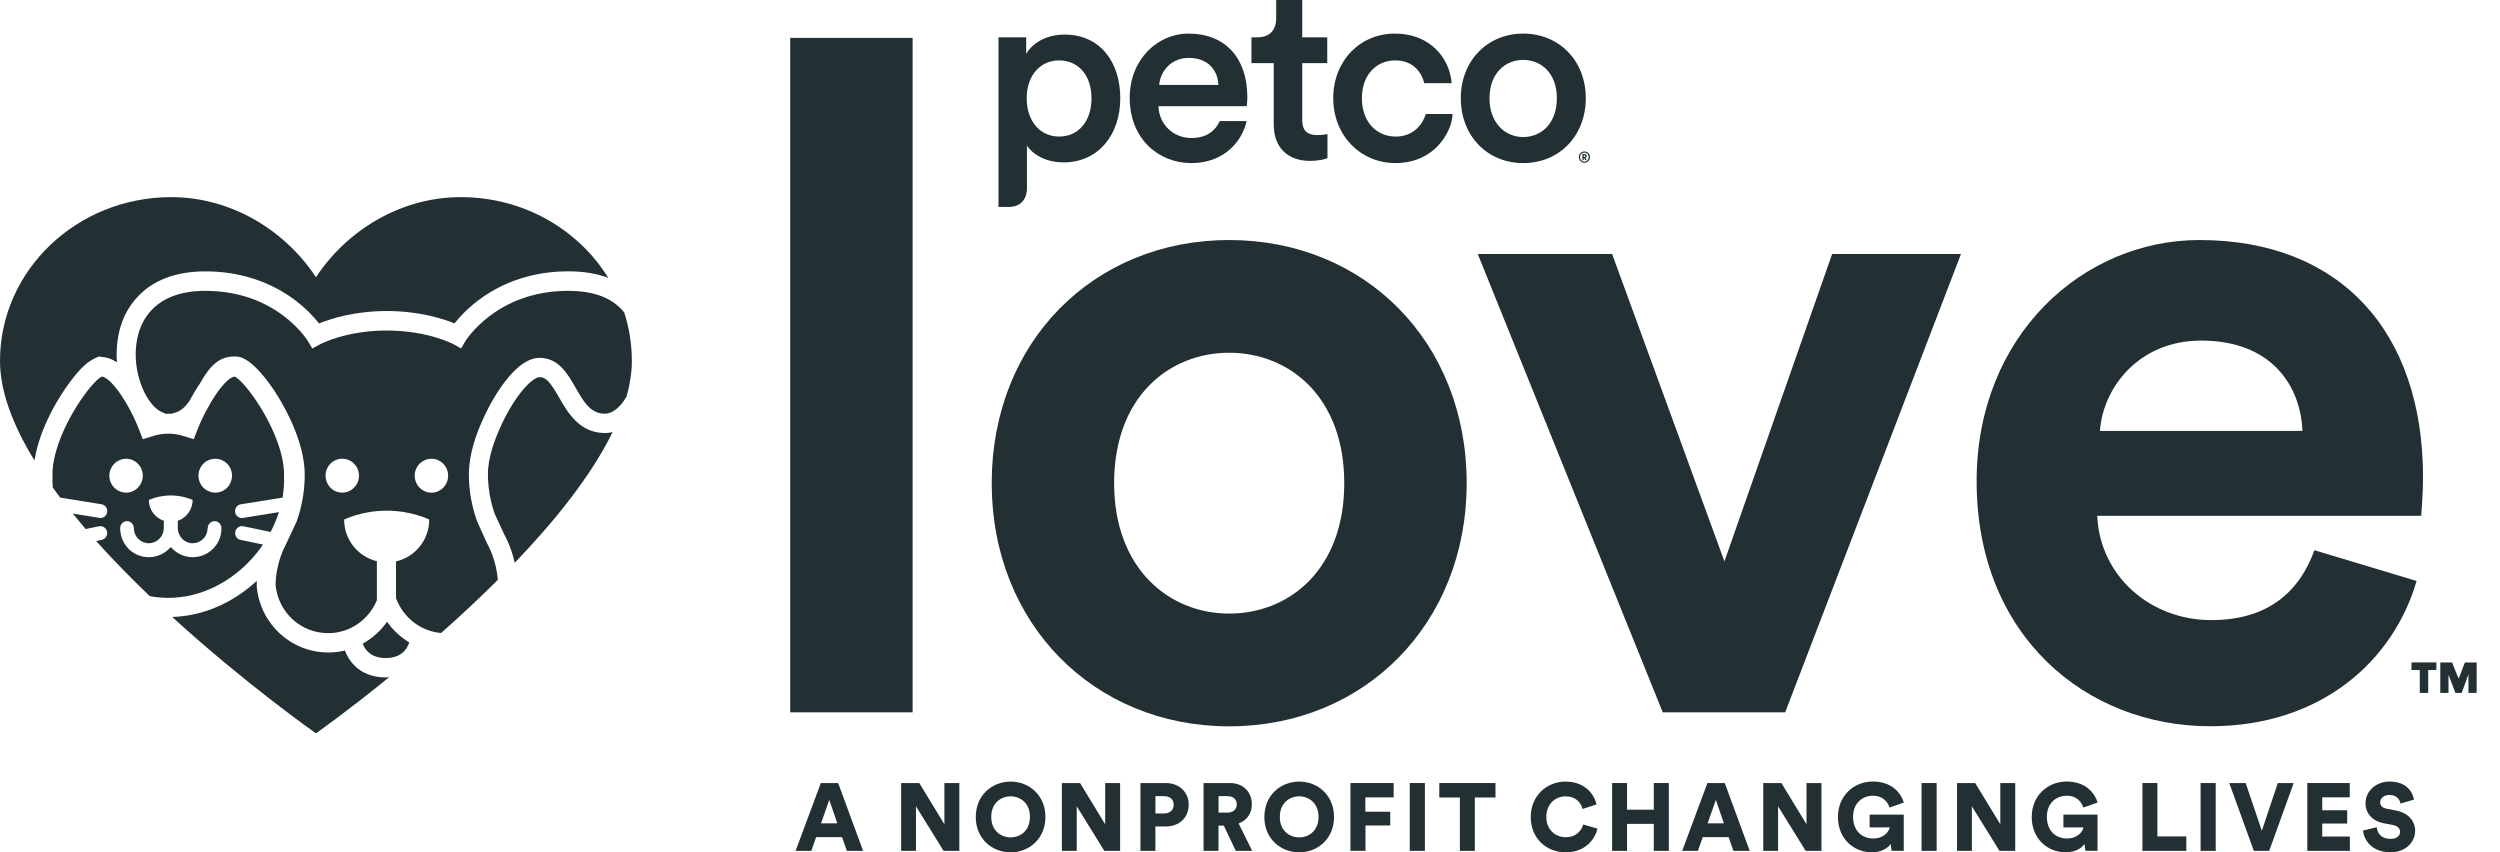 <svg width="88" height="30" viewBox="0 0 88 30" fill="none" xmlns="http://www.w3.org/2000/svg">
<g clip-path="url(#clip0_540_685)">
<path d="M29.64 29.466H28.729L28.558 29.951H28.005L28.893 27.563H29.503L30.381 29.951H29.809L29.64 29.466ZM28.901 28.981H29.474L29.19 28.156L28.901 28.981Z" fill="#223034"/>
<path d="M33.214 29.951L32.242 28.382V29.951H31.72V27.563H32.358L33.243 29.014V27.563H33.769V29.951H33.214Z" fill="#223034"/>
<path d="M35.575 27.512C36.236 27.512 36.799 28.001 36.799 28.759C36.799 29.513 36.236 30.002 35.575 30.002C34.909 30.002 34.347 29.513 34.347 28.759C34.347 28.001 34.909 27.512 35.575 27.512ZM35.575 29.476C35.901 29.476 36.254 29.254 36.254 28.755C36.254 28.256 35.901 28.031 35.575 28.031C35.245 28.031 34.892 28.256 34.892 28.755C34.894 29.254 35.245 29.476 35.575 29.476Z" fill="#223034"/>
<path d="M38.873 29.951L37.901 28.382V29.951H37.379V27.563H38.018L38.902 29.014V27.563H39.428V29.951H38.873Z" fill="#223034"/>
<path d="M40.67 29.093V29.951H40.144V27.563H41.033C41.512 27.563 41.842 27.883 41.842 28.327C41.842 28.779 41.512 29.091 41.033 29.091H40.67V29.093ZM40.978 28.633C41.178 28.633 41.314 28.515 41.314 28.331C41.314 28.139 41.178 28.025 40.978 28.025H40.672V28.633H40.978Z" fill="#223034"/>
<path d="M43.077 29.061H42.891V29.951H42.365V27.563H43.3C43.766 27.563 44.065 27.887 44.065 28.311C44.065 28.635 43.888 28.881 43.599 28.985L44.078 29.951H43.5L43.077 29.061ZM43.201 28.604C43.419 28.604 43.533 28.482 43.533 28.315C43.533 28.137 43.417 28.025 43.201 28.025H42.893V28.604H43.201Z" fill="#223034"/>
<path d="M45.733 27.512C46.395 27.512 46.958 28.001 46.958 28.759C46.958 29.513 46.395 30.002 45.733 30.002C45.068 30.002 44.505 29.513 44.505 28.759C44.505 28.001 45.068 27.512 45.733 27.512ZM45.733 29.476C46.059 29.476 46.412 29.254 46.412 28.755C46.412 28.256 46.059 28.031 45.733 28.031C45.404 28.031 45.05 28.256 45.05 28.755C45.05 29.254 45.404 29.476 45.733 29.476Z" fill="#223034"/>
<path d="M47.536 29.951V27.563H49.057V28.068H48.061V28.573H48.936V29.057H48.065V29.949H47.536V29.951Z" fill="#223034"/>
<path d="M49.624 29.951V27.563H50.156V29.951H49.624Z" fill="#223034"/>
<path d="M51.914 28.072V29.951H51.388V28.072H50.663V27.563H52.641V28.072H51.914Z" fill="#223034"/>
<path d="M53.882 28.761C53.882 28.017 54.441 27.512 55.1 27.512C55.808 27.512 56.121 27.974 56.198 28.317L55.703 28.476C55.667 28.311 55.517 28.032 55.102 28.032C54.786 28.032 54.431 28.262 54.431 28.763C54.431 29.211 54.757 29.47 55.11 29.47C55.519 29.47 55.682 29.193 55.729 29.022L56.231 29.167C56.156 29.497 55.841 30.002 55.11 30.002C54.427 30 53.882 29.505 53.882 28.761Z" fill="#223034"/>
<path d="M58.213 29.951V29H57.272V29.951H56.747V27.563H57.272V28.5H58.213V27.563H58.743V29.951H58.213Z" fill="#223034"/>
<path d="M60.848 29.466H59.937L59.766 29.951H59.213L60.101 27.563H60.711L61.59 29.951H61.017L60.848 29.466ZM60.109 28.981H60.681L60.398 28.156L60.109 28.981Z" fill="#223034"/>
<path d="M63.56 29.951L62.588 28.382V29.951H62.066V27.563H62.705L63.589 29.014V27.563H64.115V29.951H63.56Z" fill="#223034"/>
<path d="M66.585 29.951L66.552 29.707C66.449 29.859 66.226 30 65.89 30C65.235 30 64.695 29.511 64.695 28.757C64.695 28.005 65.258 27.51 65.923 27.51C66.599 27.51 66.911 27.915 67.016 28.248L66.509 28.427C66.472 28.28 66.315 28.009 65.923 28.009C65.603 28.009 65.229 28.225 65.229 28.757C65.229 29.256 65.555 29.515 65.937 29.515C66.327 29.515 66.49 29.26 66.519 29.124H65.811V28.673H67.012V29.949H66.585V29.951Z" fill="#223034"/>
<path d="M67.638 29.951V27.563H68.17V29.951H67.638Z" fill="#223034"/>
<path d="M70.382 29.951L69.41 28.382V29.951H68.888V27.563H69.526L70.411 29.014V27.563H70.936V29.951H70.382Z" fill="#223034"/>
<path d="M73.406 29.951L73.373 29.707C73.27 29.859 73.047 30 72.712 30C72.056 30 71.517 29.511 71.517 28.757C71.517 28.005 72.079 27.51 72.745 27.51C73.42 27.51 73.732 27.915 73.837 28.248L73.331 28.427C73.294 28.28 73.137 28.009 72.745 28.009C72.424 28.009 72.05 28.225 72.05 28.757C72.05 29.256 72.376 29.515 72.758 29.515C73.148 29.515 73.311 29.26 73.34 29.124H72.632V28.673H73.833V29.949H73.406V29.951Z" fill="#223034"/>
<path d="M75.414 29.951V27.563H75.94V29.442H76.958V29.951H75.414Z" fill="#223034"/>
<path d="M77.461 29.951V27.563H77.993V29.951H77.461Z" fill="#223034"/>
<path d="M80.179 27.563H80.738L79.876 29.951H79.335L78.47 27.563H79.048L79.616 29.244L80.179 27.563Z" fill="#223034"/>
<path d="M81.217 29.951V27.563H82.711V28.066H81.743V28.521H82.621V28.989H81.743V29.446H82.715V29.951H81.217Z" fill="#223034"/>
<path d="M84.496 28.284C84.478 28.172 84.389 27.983 84.104 27.983C83.908 27.983 83.782 28.107 83.782 28.239C83.782 28.353 83.851 28.437 84.014 28.468L84.331 28.529C84.781 28.614 85.013 28.906 85.013 29.246C85.013 29.619 84.705 30 84.142 30C83.491 30 83.211 29.572 83.178 29.236L83.661 29.118C83.681 29.338 83.828 29.529 84.15 29.529C84.356 29.529 84.482 29.429 84.482 29.279C84.482 29.158 84.385 29.071 84.23 29.04L83.908 28.979C83.508 28.902 83.266 28.631 83.266 28.278C83.266 27.826 83.657 27.51 84.111 27.51C84.701 27.51 84.922 27.868 84.973 28.146L84.496 28.284Z" fill="#223034"/>
<path d="M16.793 18.347C16.603 17.817 16.504 17.261 16.504 16.695C16.504 15.975 16.779 15.231 17.014 14.73C17.024 14.706 17.268 14.143 17.658 13.591C17.978 13.138 18.469 12.598 18.991 12.596C19.655 12.596 19.973 13.147 20.254 13.634C20.537 14.133 20.782 14.563 21.292 14.563C21.558 14.563 21.831 14.343 22.055 13.96C22.175 13.53 22.241 13.11 22.241 12.706C22.241 12.113 22.148 11.541 21.973 11.001C21.95 10.974 21.93 10.944 21.905 10.917C21.488 10.459 20.863 10.238 19.985 10.238C17.449 10.242 16.376 12.014 16.368 12.028L16.23 12.266L15.994 12.132C15.986 12.126 15.088 11.634 13.607 11.634C12.203 11.636 11.328 12.085 11.231 12.138L10.992 12.268L10.851 12.026C10.806 11.954 9.741 10.238 7.229 10.238C6.377 10.239 5.733 10.475 5.312 10.941C4.869 11.425 4.776 12.046 4.776 12.478C4.778 13.446 5.263 14.398 5.795 14.543V14.563H6.072V14.549C6.354 14.502 6.53 14.31 6.666 14.119C6.784 13.896 6.912 13.681 7.042 13.491C7.316 13.01 7.636 12.55 8.226 12.55H8.321C8.329 12.55 8.334 12.553 8.342 12.553L8.364 12.549L8.377 12.555C8.831 12.615 9.429 13.361 9.817 14.007C10.09 14.457 10.725 15.617 10.726 16.703C10.726 17.269 10.632 17.826 10.441 18.357L10.428 18.386L10.063 19.166C10.009 19.264 9.706 19.851 9.702 20.583V20.591V20.599C9.797 21.563 10.593 22.287 11.551 22.287H11.553C12.323 22.287 12.987 21.806 13.266 21.127V19.755C12.604 19.596 12.114 19.001 12.114 18.288C12.114 18.288 12.735 17.976 13.607 17.976C14.492 17.976 15.109 18.288 15.109 18.288C15.109 19.003 14.62 19.596 13.959 19.756H13.939V21.054C14.186 21.726 14.795 22.219 15.526 22.282C16.182 21.702 16.859 21.074 17.521 20.414C17.476 19.717 17.179 19.183 17.138 19.113L16.793 18.347ZM12.046 17.341C11.722 17.341 11.46 17.074 11.46 16.743C11.46 16.417 11.72 16.148 12.044 16.146C12.37 16.146 12.636 16.415 12.636 16.741C12.637 17.072 12.372 17.341 12.046 17.341ZM15.189 17.343C14.865 17.343 14.599 17.076 14.597 16.744C14.597 16.419 14.861 16.15 15.187 16.148C15.509 16.148 15.774 16.417 15.774 16.743C15.774 17.074 15.511 17.341 15.189 17.343Z" fill="#223034"/>
<path d="M13.578 23.845C12.954 23.845 12.467 23.564 12.21 23.055C12.183 23.002 12.162 22.949 12.141 22.898C11.954 22.943 11.758 22.967 11.559 22.967C10.253 22.967 9.169 21.977 9.04 20.666V20.658L9.037 20.62V20.583V20.577C9.037 20.532 9.039 20.489 9.04 20.446C8.435 21.005 7.712 21.408 6.947 21.596C6.654 21.669 6.357 21.708 6.062 21.718C8.666 24.094 11.122 25.814 11.122 25.814C11.122 25.814 12.207 25.05 13.699 23.837C13.658 23.841 13.619 23.845 13.578 23.845Z" fill="#223034"/>
<path d="M13.625 21.885C13.402 22.205 13.107 22.468 12.766 22.657C12.859 22.898 13.076 23.163 13.579 23.163C14.112 23.163 14.323 22.865 14.407 22.613C14.1 22.429 13.833 22.181 13.625 21.885Z" fill="#223034"/>
<path d="M21.292 15.242C20.394 15.242 19.975 14.51 19.67 13.974C19.371 13.458 19.224 13.275 18.989 13.275C18.89 13.275 18.601 13.424 18.203 13.986C17.856 14.477 17.637 14.981 17.629 15.001L17.625 15.011L17.622 15.021C17.418 15.457 17.175 16.102 17.175 16.693C17.177 17.171 17.257 17.64 17.414 18.087L17.742 18.798C17.817 18.932 18.008 19.305 18.118 19.811C19.536 18.333 20.819 16.737 21.564 15.209C21.463 15.235 21.37 15.242 21.292 15.242Z" fill="#223034"/>
<path d="M1.981 14.182C2.103 13.97 2.741 12.9 3.294 12.635L3.475 12.549L3.673 12.576C3.824 12.598 3.971 12.657 4.117 12.755C4.109 12.661 4.105 12.568 4.105 12.476C4.105 11.92 4.227 11.123 4.817 10.477C5.37 9.864 6.183 9.554 7.231 9.552C8.406 9.552 9.491 9.898 10.368 10.552C10.777 10.858 11.058 11.168 11.231 11.386C11.664 11.21 12.486 10.95 13.61 10.948C14.731 10.948 15.563 11.207 15.998 11.384C16.166 11.172 16.436 10.876 16.826 10.579C17.942 9.731 19.16 9.552 19.986 9.55C20.534 9.55 21.007 9.627 21.412 9.782C20.365 8.082 18.433 6.939 16.221 6.939C14.071 6.939 12.187 8.139 11.122 9.758C10.057 8.139 8.172 6.939 6.024 6.939C2.697 6.943 0 9.521 0 12.704C0 13.797 0.469 14.995 1.214 16.209C1.331 15.445 1.678 14.706 1.981 14.182Z" fill="#223034"/>
<path d="M8.566 18.525L9.526 18.724C9.644 18.498 9.743 18.264 9.819 18.027L8.554 18.231C8.54 18.233 8.529 18.235 8.515 18.235C8.399 18.235 8.296 18.15 8.278 18.031C8.257 17.897 8.346 17.773 8.478 17.752L9.945 17.516C9.98 17.314 9.999 17.11 9.999 16.907C9.999 16.878 9.997 16.849 9.997 16.817C9.999 16.78 9.999 16.741 9.999 16.703C9.997 15.307 8.67 13.45 8.263 13.254C8.125 13.273 7.951 13.424 7.77 13.65C7.718 13.715 7.665 13.787 7.615 13.862L7.607 13.874L7.599 13.886L7.594 13.896L7.588 13.905L7.58 13.915C7.481 14.062 7.382 14.227 7.289 14.406L7.285 14.414L7.266 14.449L7.242 14.483L7.241 14.486C7.138 14.687 7.041 14.893 6.961 15.095L6.82 15.46L6.451 15.345C6.282 15.292 6.102 15.264 5.923 15.264C5.743 15.266 5.564 15.292 5.396 15.345L5.027 15.46L4.885 15.095C4.68 14.573 4.369 14.013 4.076 13.65C3.894 13.424 3.721 13.273 3.584 13.254C3.176 13.448 1.849 15.307 1.847 16.703C1.847 16.741 1.849 16.778 1.849 16.815C1.849 16.845 1.847 16.876 1.847 16.905C1.847 16.992 1.851 17.078 1.859 17.165C1.944 17.282 2.03 17.398 2.119 17.516L3.572 17.75C3.704 17.771 3.793 17.895 3.772 18.029C3.752 18.148 3.651 18.233 3.535 18.233C3.523 18.233 3.51 18.231 3.496 18.229L2.561 18.078C2.709 18.26 2.86 18.441 3.015 18.622L3.485 18.525C3.615 18.498 3.743 18.584 3.768 18.716C3.795 18.847 3.71 18.977 3.58 19.003L3.384 19.044C3.985 19.713 4.625 20.365 5.271 20.984C5.483 21.023 5.7 21.045 5.921 21.045C6.218 21.045 6.507 21.007 6.787 20.939C7.803 20.687 8.68 20.016 9.258 19.168L8.469 19.005C8.339 18.977 8.255 18.849 8.28 18.718C8.309 18.582 8.436 18.498 8.566 18.525ZM3.849 16.744C3.849 16.419 4.113 16.15 4.441 16.148C4.761 16.148 5.025 16.415 5.027 16.743C5.027 17.072 4.763 17.341 4.443 17.341C4.115 17.341 3.849 17.074 3.849 16.744ZM7.499 19.317C7.306 19.507 7.052 19.613 6.781 19.613H6.779C6.47 19.613 6.199 19.472 6.012 19.254C5.826 19.472 5.549 19.613 5.238 19.613H5.236C4.965 19.613 4.713 19.505 4.524 19.317C4.334 19.122 4.23 18.863 4.23 18.588C4.23 18.453 4.338 18.345 4.47 18.345C4.602 18.345 4.711 18.455 4.711 18.588C4.711 18.732 4.765 18.865 4.864 18.965C4.963 19.065 5.097 19.122 5.236 19.122H5.238C5.529 19.122 5.766 18.883 5.766 18.586V18.376C5.766 18.363 5.772 18.349 5.774 18.335C5.463 18.233 5.238 17.942 5.238 17.599C5.238 17.599 5.564 17.44 6.014 17.44C6.451 17.44 6.781 17.599 6.781 17.599C6.781 17.942 6.556 18.235 6.251 18.335C6.253 18.349 6.259 18.363 6.259 18.376V18.586C6.259 18.881 6.49 19.122 6.781 19.122C6.922 19.122 7.054 19.067 7.153 18.965C7.254 18.865 7.308 18.73 7.308 18.588H7.314C7.314 18.453 7.423 18.345 7.555 18.345C7.687 18.345 7.795 18.455 7.795 18.588C7.797 18.863 7.693 19.122 7.499 19.317ZM7.58 17.341C7.252 17.341 6.986 17.074 6.986 16.743C6.986 16.415 7.25 16.148 7.578 16.148C7.904 16.148 8.166 16.415 8.166 16.743C8.166 17.072 7.908 17.341 7.58 17.341Z" fill="#223034"/>
<path d="M27.815 25.074V1.333H32.124V25.074H27.815Z" fill="#223034"/>
<path d="M51.627 17.008C51.627 21.96 48.03 25.567 43.267 25.567C38.505 25.567 34.908 21.96 34.908 17.008C34.908 12.024 38.505 8.449 43.267 8.449C48.032 8.449 51.627 12.022 51.627 17.008ZM47.318 17.008C47.318 13.958 45.374 12.417 43.267 12.417C41.16 12.417 39.217 13.958 39.217 17.008C39.217 20.026 41.16 21.598 43.267 21.598C45.374 21.598 47.318 20.057 47.318 17.008Z" fill="#223034"/>
<path d="M62.838 25.074H58.529L52.017 8.94H56.746L60.7 19.761L64.491 8.94H69.027L62.838 25.074Z" fill="#223034"/>
<path d="M85.064 20.45C84.255 23.238 81.727 25.564 77.806 25.564C73.431 25.564 69.577 22.384 69.577 16.941C69.577 11.793 73.335 8.449 77.418 8.449C82.344 8.449 85.291 11.63 85.291 16.811C85.291 17.434 85.227 18.09 85.227 18.156H73.822C73.918 20.289 75.701 21.828 77.839 21.828C79.847 21.828 80.949 20.811 81.467 19.368L85.064 20.45ZM81.046 15.17C80.982 13.564 79.944 11.989 77.482 11.989C75.247 11.989 74.016 13.693 73.918 15.17H81.046Z" fill="#223034"/>
<path d="M45.838 4.216V2.223H46.719V1.314H45.838V0H44.922V0.644C44.922 1.023 44.722 1.314 44.269 1.314H44.051V2.223H44.835V4.384C44.835 5.188 45.324 5.663 46.108 5.663C46.474 5.663 46.664 5.592 46.727 5.566V4.72C46.684 4.728 46.517 4.756 46.377 4.756C46.005 4.754 45.838 4.595 45.838 4.216Z" fill="#223034"/>
<path d="M35.496 7.285C35.921 7.285 36.122 7.029 36.148 6.686V5.125C36.365 5.451 36.827 5.716 37.438 5.716C38.658 5.716 39.434 4.746 39.434 3.458C39.434 2.187 38.728 1.217 37.473 1.217C36.819 1.217 36.332 1.526 36.122 1.897V1.314H35.147V7.285H35.496ZM37.281 4.807C36.619 4.807 36.14 4.276 36.14 3.458C36.14 2.655 36.619 2.126 37.281 2.126C37.96 2.126 38.421 2.657 38.421 3.458C38.421 4.278 37.952 4.807 37.281 4.807Z" fill="#223034"/>
<path d="M53.616 1.182C52.353 1.182 51.42 2.144 51.42 3.458C51.42 4.781 52.353 5.741 53.616 5.741C54.889 5.741 55.82 4.779 55.82 3.458C55.82 2.144 54.889 1.182 53.616 1.182ZM53.616 4.824C52.997 4.824 52.431 4.347 52.431 3.458C52.431 2.566 52.997 2.109 53.616 2.109C54.243 2.109 54.801 2.568 54.801 3.458C54.801 4.357 54.243 4.824 53.616 4.824Z" fill="#223034"/>
<path d="M43.906 3.413C43.906 2.054 43.139 1.182 41.832 1.182C40.759 1.182 39.766 2.081 39.766 3.44C39.766 4.895 40.786 5.741 41.935 5.741C42.955 5.741 43.624 5.133 43.851 4.382L43.882 4.261H42.938C42.777 4.608 42.468 4.858 41.935 4.858C41.308 4.858 40.802 4.39 40.776 3.738H43.879C43.888 3.723 43.906 3.581 43.906 3.413ZM40.804 2.99C40.839 2.531 41.205 2.038 41.842 2.038C42.538 2.038 42.87 2.488 42.887 2.99H40.804Z" fill="#223034"/>
<path d="M51.117 4.013H50.188C50.092 4.339 49.786 4.807 49.124 4.807C48.488 4.807 47.939 4.322 47.939 3.458C47.939 2.594 48.488 2.126 49.107 2.126C49.751 2.126 50.04 2.551 50.135 2.929L50.139 2.928L50.135 2.929H51.084C51.123 2.929 51.053 2.643 51.041 2.594C51.041 2.594 51.041 2.594 51.041 2.592C51.041 2.588 51.039 2.586 51.039 2.586C50.863 1.901 50.236 1.182 49.099 1.182C47.879 1.182 46.93 2.134 46.93 3.458C46.93 4.763 47.881 5.741 49.126 5.741C50.242 5.741 50.878 5.009 51.078 4.339C51.076 4.339 51.157 4.013 51.117 4.013Z" fill="#223034"/>
<path d="M55.771 5.331C55.88 5.331 55.969 5.421 55.969 5.531C55.969 5.641 55.88 5.731 55.771 5.731C55.663 5.731 55.575 5.641 55.575 5.531C55.575 5.421 55.663 5.331 55.771 5.331ZM55.771 5.69C55.856 5.69 55.922 5.621 55.922 5.531C55.922 5.441 55.855 5.372 55.771 5.372C55.686 5.372 55.62 5.441 55.62 5.531C55.618 5.621 55.686 5.69 55.771 5.69ZM55.763 5.561H55.748V5.639H55.701V5.421H55.781C55.824 5.421 55.855 5.453 55.855 5.49C55.855 5.519 55.837 5.543 55.81 5.555L55.855 5.639H55.802L55.763 5.561ZM55.775 5.521C55.796 5.521 55.808 5.51 55.808 5.492C55.808 5.472 55.796 5.462 55.775 5.462H55.748V5.523H55.775V5.521Z" fill="#223034"/>
<path d="M85.473 23.585V24.392H85.176V23.585H84.885V23.316H85.76V23.585H85.473ZM86.889 24.392V23.738L86.651 24.392H86.43L86.187 23.75V24.392H85.898V23.318H86.311L86.544 23.89L86.765 23.318H87.178V24.392H86.889Z" fill="#223034"/>
</g>
<defs>
<clipPath id="clip0_540_685">
<rect width="88" height="30" fill="white"/>
</clipPath>
</defs>
</svg>
